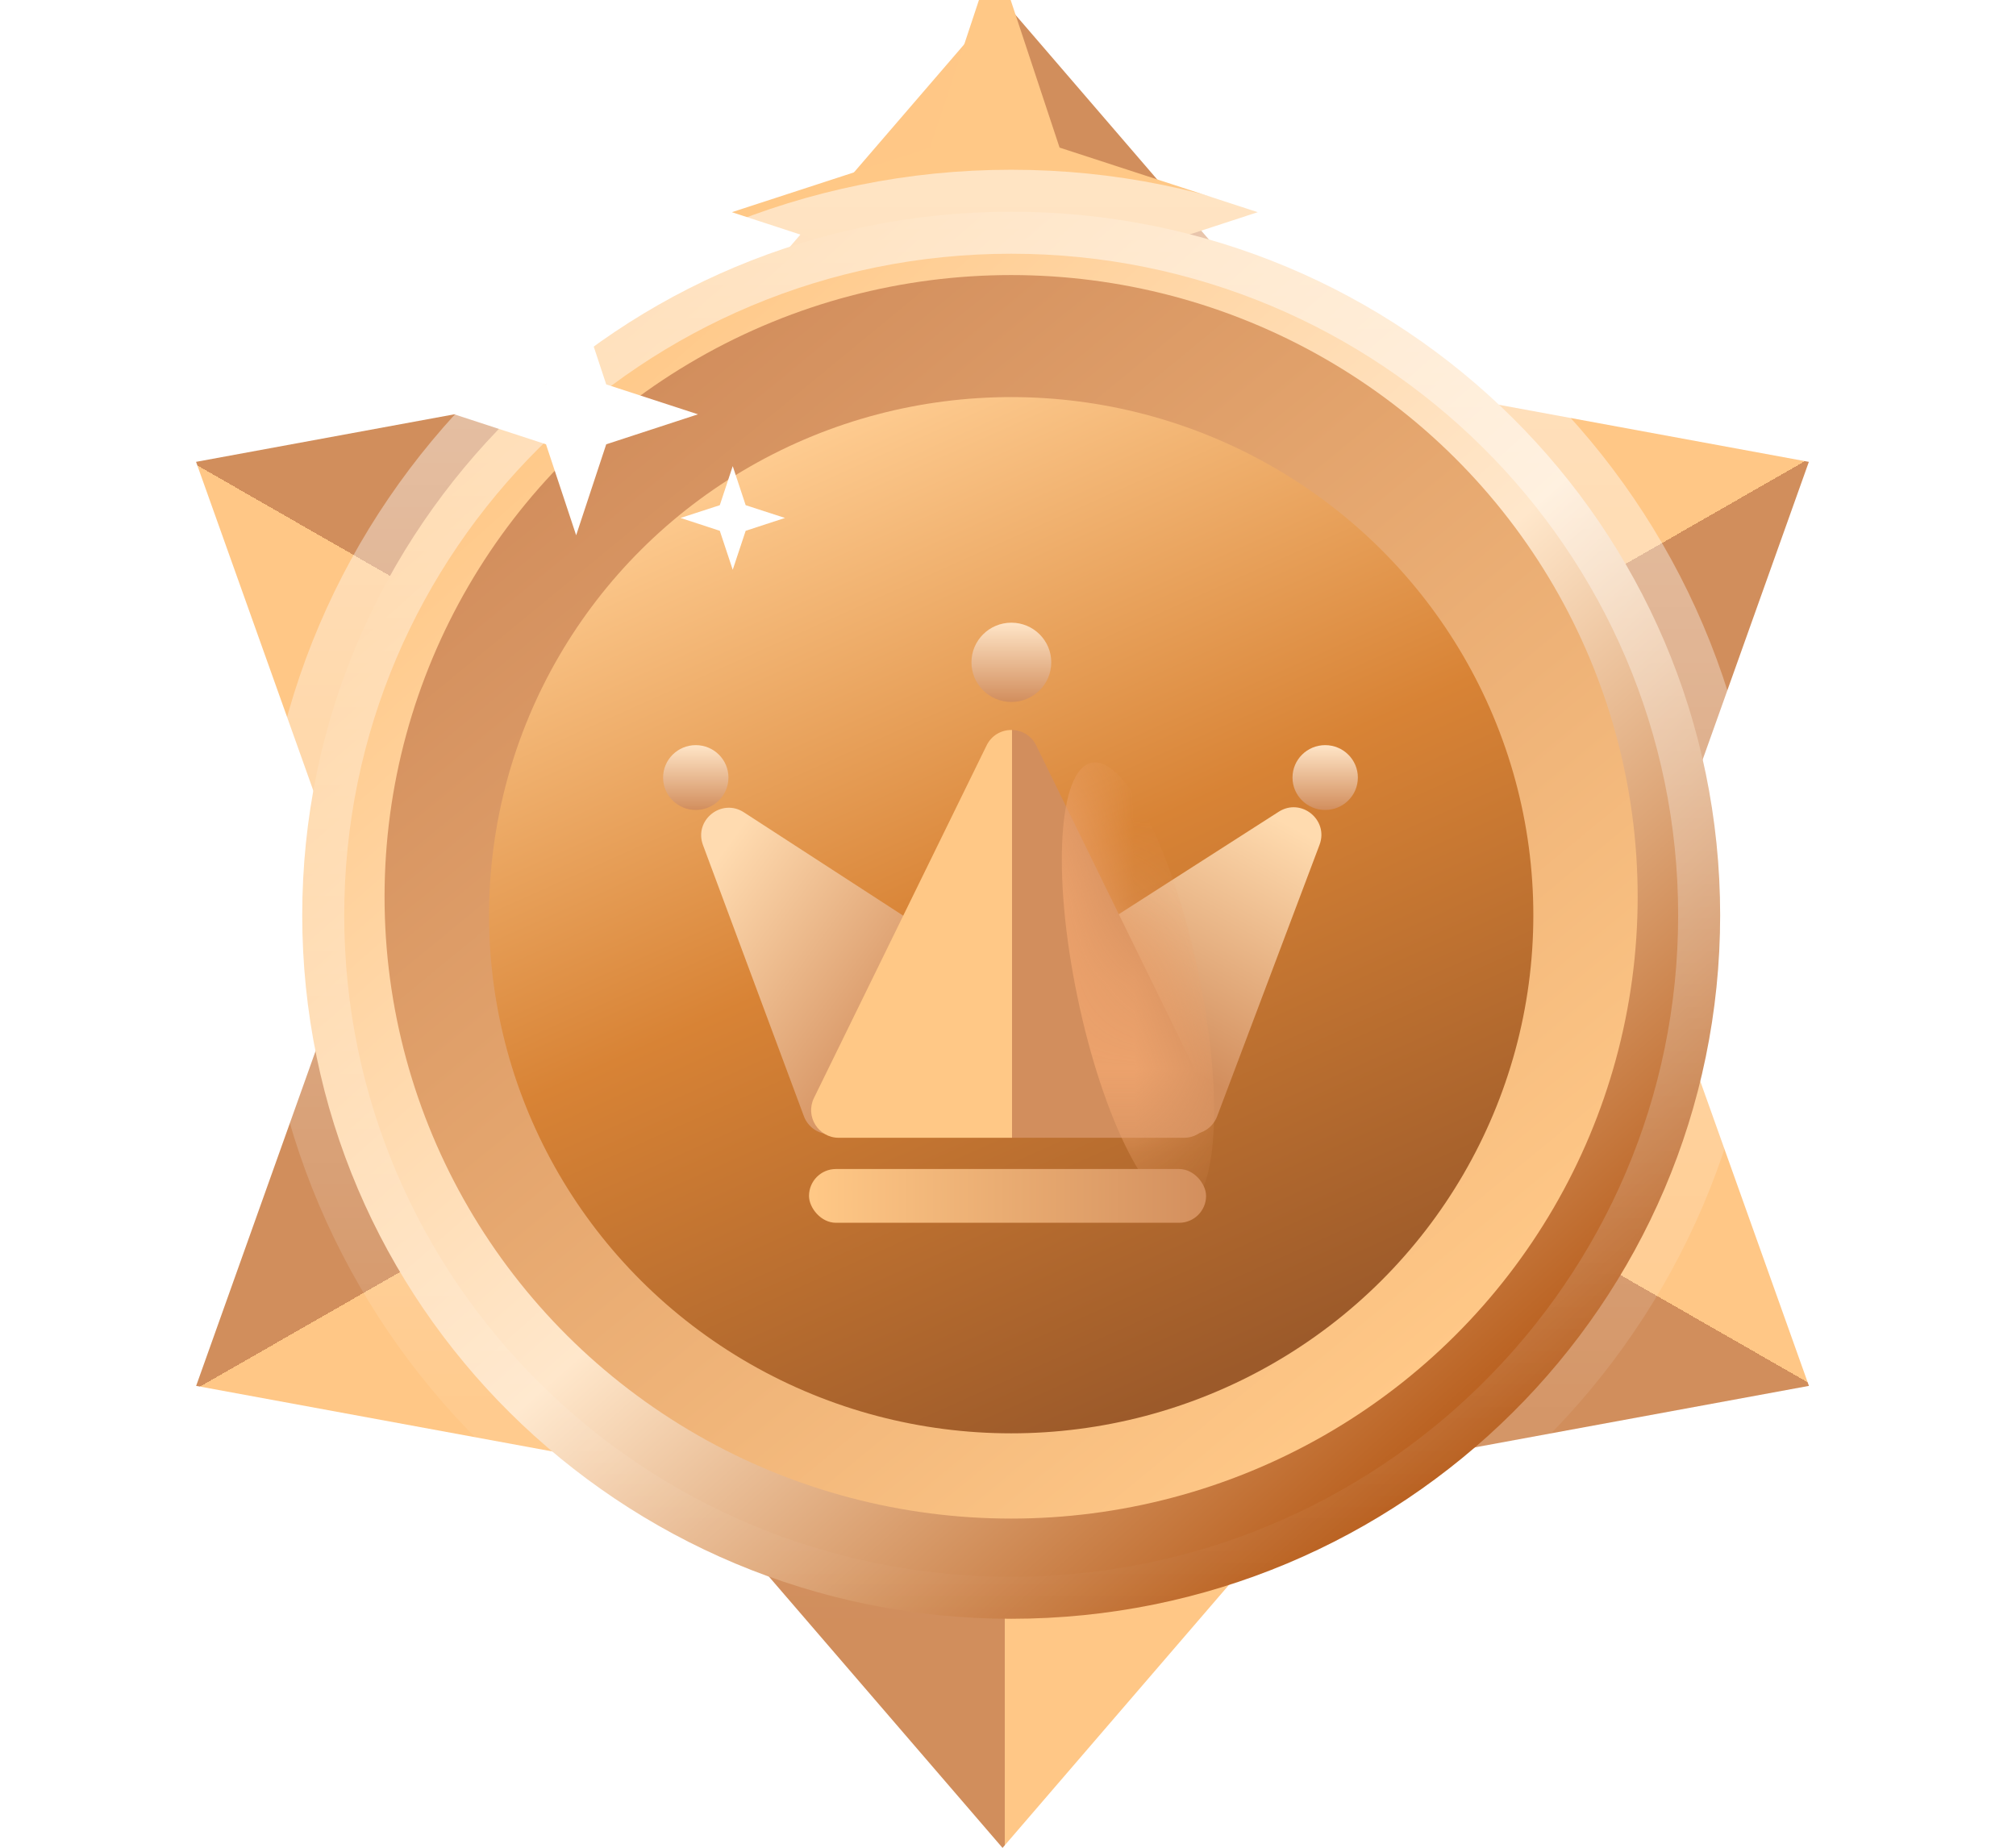 <svg width="24" height="22" viewBox="0 0 24 22" fill="none" xmlns="http://www.w3.org/2000/svg">
<path d="M11.935 -0.002L15.254 3.854H8.615L11.935 -0.002Z" fill="url(#paint0_linear_1602_25598)"/>
<path d="M11.935 22.002L8.615 18.146L15.254 18.146L11.935 22.002Z" fill="url(#paint1_linear_1602_25598)"/>
<g filter="url(#filter0_f_1602_25598)">
<path d="M11.843 0.985L12.228 2.146L13.397 2.527L12.228 2.909L11.843 4.07L11.458 2.909L10.289 2.527L11.458 2.146L11.843 0.985Z" fill="white" fill-opacity="0.62"/>
<path d="M11.843 1.02L12.217 2.149L12.21 2.151L12.224 2.156L13.362 2.527L12.224 2.899L12.222 2.891L12.217 2.906L11.843 4.035L11.469 2.906L11.476 2.903L11.462 2.899L10.324 2.527L11.462 2.156L11.464 2.163L11.469 2.149L11.843 1.02Z" stroke="#FFC886" strokeWidth="0.022"/>
</g>
<path d="M21.535 16.501L16.511 17.426L19.83 11.72L21.535 16.501Z" fill="url(#paint2_linear_1602_25598)"/>
<path d="M2.334 5.499L7.359 4.574L4.039 10.28L2.334 5.499Z" fill="url(#paint3_linear_1602_25598)"/>
<path d="M21.534 5.499L19.829 10.28L16.51 4.574L21.534 5.499Z" fill="url(#paint4_linear_1602_25598)"/>
<path d="M2.335 16.501L4.04 11.72L7.36 17.426L2.335 16.501Z" fill="url(#paint5_linear_1602_25598)"/>
<path d="M20.478 10.897C20.478 15.523 16.699 19.274 12.038 19.274C7.376 19.274 3.598 15.523 3.598 10.897C3.598 6.271 7.376 2.521 12.038 2.521C16.699 2.521 20.478 6.271 20.478 10.897Z" fill="url(#paint6_linear_1602_25598)" stroke="url(#paint7_linear_1602_25598)" strokeWidth="0.11"/>
<g filter="url(#filter1_i_1602_25598)">
<ellipse cx="12.037" cy="10.897" rx="7.459" ry="7.403" fill="url(#paint8_linear_1602_25598)"/>
</g>
<g filter="url(#filter2_ii_1602_25598)">
<ellipse cx="12.038" cy="10.897" rx="6.216" ry="6.169" fill="url(#paint9_linear_1602_25598)"/>
</g>
<g filter="url(#filter3_d_1602_25598)">
<path d="M8.369 9.843C8.258 9.546 8.59 9.28 8.856 9.453L13.83 12.68C14.105 12.859 13.978 13.285 13.651 13.285H9.878C9.741 13.285 9.618 13.2 9.57 13.071L8.369 9.843Z" fill="url(#paint10_linear_1602_25598)"/>
<path d="M15.709 9.839C15.82 9.543 15.49 9.275 15.223 9.446L10.177 12.679C9.901 12.857 10.026 13.285 10.355 13.285H14.182C14.319 13.285 14.441 13.201 14.49 13.072L15.709 9.839Z" fill="url(#paint11_linear_1602_25598)"/>
<path d="M11.745 8.657C11.865 8.411 12.215 8.411 12.336 8.657L14.39 12.854C14.497 13.073 14.338 13.328 14.095 13.328H9.985C9.742 13.328 9.583 13.073 9.69 12.854L11.745 8.657Z" fill="url(#paint12_linear_1602_25598)"/>
<mask id="mask0_1602_25598" style="mask-type:alpha" maskUnits="userSpaceOnUse" x="9" y="8" width="6" height="6">
<path d="M11.745 8.657C11.865 8.411 12.215 8.411 12.336 8.657L14.39 12.854C14.497 13.073 14.338 13.328 14.095 13.328H9.985C9.742 13.328 9.583 13.073 9.69 12.854L11.745 8.657Z" fill="url(#paint13_linear_1602_25598)"/>
</mask>
<g mask="url(#mask0_1602_25598)">
<g filter="url(#filter4_f_1602_25598)">
<ellipse cx="2.704" cy="0.734" rx="2.704" ry="0.734" transform="matrix(0.204 0.979 -0.98 0.201 13.715 8.715)" fill="#ECA26C"/>
</g>
</g>
<ellipse cx="12.04" cy="7.667" rx="0.475" ry="0.472" fill="url(#paint14_linear_1602_25598)"/>
<ellipse cx="8.283" cy="9.039" rx="0.389" ry="0.386" fill="url(#paint15_linear_1602_25598)"/>
<ellipse cx="15.776" cy="9.039" rx="0.389" ry="0.386" fill="url(#paint16_linear_1602_25598)"/>
<rect x="9.631" y="13.7" width="4.727" height="0.64" rx="0.32" fill="url(#paint17_linear_1602_25598)"/>
</g>
<path d="M8.723 5.55L8.877 6.015L9.345 6.167L8.877 6.32L8.723 6.784L8.569 6.32L8.102 6.167L8.569 6.015L8.723 5.55Z" fill="white"/>
<path d="M6.859 3.494L7.217 4.577L8.309 4.933L7.217 5.29L6.859 6.373L6.5 5.29L5.408 4.933L6.5 4.577L6.859 3.494Z" fill="white"/>
<defs>
<filter id="filter0_f_1602_25598" x="9.741" y="0.437" width="4.204" height="4.181" filterUnits="userSpaceOnUse" color-interpolation-filters="sRGB">
<feFlood flood-opacity="0" result="BackgroundImageFix"/>
<feBlend mode="normal" in="SourceGraphic" in2="BackgroundImageFix" result="shape"/>
<feGaussianBlur stdDeviation="0.274" result="effect1_foregroundBlur_1602_25598"/>
</filter>
<filter id="filter1_i_1602_25598" x="4.578" y="3.275" width="14.918" height="15.026" filterUnits="userSpaceOnUse" color-interpolation-filters="sRGB">
<feFlood flood-opacity="0" result="BackgroundImageFix"/>
<feBlend mode="normal" in="SourceGraphic" in2="BackgroundImageFix" result="shape"/>
<feColorMatrix in="SourceAlpha" type="matrix" values="0 0 0 0 0 0 0 0 0 0 0 0 0 0 0 0 0 0 127 0" result="hardAlpha"/>
<feOffset dy="-0.219"/>
<feGaussianBlur stdDeviation="0.219"/>
<feComposite in2="hardAlpha" operator="arithmetic" k2="-1" k3="1"/>
<feColorMatrix type="matrix" values="0 0 0 0 0 0 0 0 0 0.173 0 0 0 0 0.617 0 0 0 0.15 0"/>
<feBlend mode="normal" in2="shape" result="effect1_innerShadow_1602_25598"/>
</filter>
<filter id="filter2_ii_1602_25598" x="5.822" y="4.508" width="12.432" height="12.777" filterUnits="userSpaceOnUse" color-interpolation-filters="sRGB">
<feFlood flood-opacity="0" result="BackgroundImageFix"/>
<feBlend mode="normal" in="SourceGraphic" in2="BackgroundImageFix" result="shape"/>
<feColorMatrix in="SourceAlpha" type="matrix" values="0 0 0 0 0 0 0 0 0 0 0 0 0 0 0 0 0 0 127 0" result="hardAlpha"/>
<feOffset dy="0.219"/>
<feGaussianBlur stdDeviation="0.548"/>
<feComposite in2="hardAlpha" operator="arithmetic" k2="-1" k3="1"/>
<feColorMatrix type="matrix" values="0 0 0 0 0.487 0 0 0 0 0.175 0 0 0 0 0 0 0 0 1 0"/>
<feBlend mode="normal" in2="shape" result="effect1_innerShadow_1602_25598"/>
<feColorMatrix in="SourceAlpha" type="matrix" values="0 0 0 0 0 0 0 0 0 0 0 0 0 0 0 0 0 0 127 0" result="hardAlpha"/>
<feOffset dy="-0.219"/>
<feGaussianBlur stdDeviation="0.548"/>
<feComposite in2="hardAlpha" operator="arithmetic" k2="-1" k3="1"/>
<feColorMatrix type="matrix" values="0 0 0 0 1 0 0 0 0 0.716 0 0 0 0 0.454 0 0 0 1 0"/>
<feBlend mode="normal" in2="effect1_innerShadow_1602_25598" result="effect2_innerShadow_1602_25598"/>
</filter>
<filter id="filter3_d_1602_25598" x="7.456" y="6.976" width="9.147" height="8.022" filterUnits="userSpaceOnUse" color-interpolation-filters="sRGB">
<feFlood flood-opacity="0" result="BackgroundImageFix"/>
<feColorMatrix in="SourceAlpha" type="matrix" values="0 0 0 0 0 0 0 0 0 0 0 0 0 0 0 0 0 0 127 0" result="hardAlpha"/>
<feOffset dy="0.219"/>
<feGaussianBlur stdDeviation="0.219"/>
<feComposite in2="hardAlpha" operator="out"/>
<feColorMatrix type="matrix" values="0 0 0 0 0.6 0 0 0 0 0.362 0 0 0 0 0.19 0 0 0 1 0"/>
<feBlend mode="normal" in2="BackgroundImageFix" result="effect1_dropShadow_1602_25598"/>
<feBlend mode="normal" in="SourceGraphic" in2="effect1_dropShadow_1602_25598" result="shape"/>
</filter>
<filter id="filter4_f_1602_25598" x="11.985" y="8.201" width="3.129" height="6.619" filterUnits="userSpaceOnUse" color-interpolation-filters="sRGB">
<feFlood flood-opacity="0" result="BackgroundImageFix"/>
<feBlend mode="normal" in="SourceGraphic" in2="BackgroundImageFix" result="shape"/>
<feGaussianBlur stdDeviation="0.329" result="effect1_foregroundBlur_1602_25598"/>
</filter>
<linearGradient id="paint0_linear_1602_25598" x1="10.555" y1="1.54" x2="13.315" y2="1.54" gradientUnits="userSpaceOnUse">
<stop offset="0.489" stop-color="#FFC786"/>
<stop offset="0.489" stop-color="#D1E5EE"/>
<stop offset="0.489" stop-color="#D18E5C"/>
</linearGradient>
<linearGradient id="paint1_linear_1602_25598" x1="13.315" y1="20.46" x2="10.555" y2="20.46" gradientUnits="userSpaceOnUse">
<stop offset="0.489" stop-color="#FFC786"/>
<stop offset="0.489" stop-color="#D1E5EE"/>
<stop offset="0.489" stop-color="#D18E5C"/>
</linearGradient>
<linearGradient id="paint2_linear_1602_25598" x1="20.879" y1="14.544" x2="19.514" y2="16.925" gradientUnits="userSpaceOnUse">
<stop offset="0.489" stop-color="#FFC786"/>
<stop offset="0.489" stop-color="#D1E5EE"/>
<stop offset="0.489" stop-color="#D18E5C"/>
</linearGradient>
<linearGradient id="paint3_linear_1602_25598" x1="2.99" y1="7.456" x2="4.355" y2="5.075" gradientUnits="userSpaceOnUse">
<stop offset="0.489" stop-color="#FFC786"/>
<stop offset="0.489" stop-color="#D1E5EE"/>
<stop offset="0.489" stop-color="#D18E5C"/>
</linearGradient>
<linearGradient id="paint4_linear_1602_25598" x1="19.498" y1="5.084" x2="20.863" y2="7.465" gradientUnits="userSpaceOnUse">
<stop offset="0.489" stop-color="#FFC786"/>
<stop offset="0.489" stop-color="#D1E5EE"/>
<stop offset="0.489" stop-color="#D18E5C"/>
</linearGradient>
<linearGradient id="paint5_linear_1602_25598" x1="4.371" y1="16.916" x2="3.007" y2="14.535" gradientUnits="userSpaceOnUse">
<stop offset="0.489" stop-color="#FFC786"/>
<stop offset="0.489" stop-color="#D1E5EE"/>
<stop offset="0.489" stop-color="#D18E5C"/>
</linearGradient>
<linearGradient id="paint6_linear_1602_25598" x1="6.592" y1="4.628" x2="17.825" y2="17.25" gradientUnits="userSpaceOnUse">
<stop stop-color="#FFC887"/>
<stop offset="0.521" stop-color="#FFE7CB"/>
<stop offset="1" stop-color="#B45612"/>
</linearGradient>
<linearGradient id="paint7_linear_1602_25598" x1="12.038" y1="2.466" x2="12.038" y2="19.329" gradientUnits="userSpaceOnUse">
<stop stop-color="white" stop-opacity="0.5"/>
<stop offset="1" stop-color="white" stop-opacity="0"/>
</linearGradient>
<linearGradient id="paint8_linear_1602_25598" x1="7.272" y1="5.242" x2="16.718" y2="16.725" gradientUnits="userSpaceOnUse">
<stop stop-color="#D28E5D"/>
<stop offset="1" stop-color="#FFC887"/>
</linearGradient>
<linearGradient id="paint9_linear_1602_25598" x1="7.925" y1="5.816" x2="12.98" y2="17.095" gradientUnits="userSpaceOnUse">
<stop stop-color="#FFCD92"/>
<stop offset="0.484" stop-color="#D88335"/>
<stop offset="1" stop-color="#9C5A2A"/>
</linearGradient>
<linearGradient id="paint10_linear_1602_25598" x1="8.43" y1="10.155" x2="10.94" y2="11.994" gradientUnits="userSpaceOnUse">
<stop stop-color="#FFDBB0"/>
<stop offset="1" stop-color="#D4905F"/>
</linearGradient>
<linearGradient id="paint11_linear_1602_25598" x1="15.387" y1="9.624" x2="13.876" y2="12.365" gradientUnits="userSpaceOnUse">
<stop stop-color="#FFDBAF"/>
<stop offset="1" stop-color="#D28E5D"/>
</linearGradient>
<linearGradient id="paint12_linear_1602_25598" x1="10.719" y1="10.769" x2="13.399" y2="10.769" gradientUnits="userSpaceOnUse">
<stop offset="0.497" stop-color="#FFC886"/>
<stop offset="0.497" stop-color="#D28E5D"/>
</linearGradient>
<linearGradient id="paint13_linear_1602_25598" x1="10.719" y1="10.769" x2="13.399" y2="10.769" gradientUnits="userSpaceOnUse">
<stop offset="0.417" stop-color="#B1B0D8"/>
<stop offset="0.497" stop-color="#FFCC1D"/>
</linearGradient>
<linearGradient id="paint14_linear_1602_25598" x1="12.04" y1="7.195" x2="12.04" y2="8.139" gradientUnits="userSpaceOnUse">
<stop stop-color="#FFE5C7"/>
<stop offset="1" stop-color="#D28E5D"/>
</linearGradient>
<linearGradient id="paint15_linear_1602_25598" x1="8.283" y1="8.653" x2="8.283" y2="9.425" gradientUnits="userSpaceOnUse">
<stop stop-color="#FFE5C7"/>
<stop offset="1" stop-color="#D28E5D"/>
</linearGradient>
<linearGradient id="paint16_linear_1602_25598" x1="15.776" y1="8.653" x2="15.776" y2="9.425" gradientUnits="userSpaceOnUse">
<stop stop-color="#FFE5C7"/>
<stop offset="1" stop-color="#D28E5D"/>
</linearGradient>
<linearGradient id="paint17_linear_1602_25598" x1="9.685" y1="14.02" x2="14.412" y2="14.02" gradientUnits="userSpaceOnUse">
<stop stop-color="#FFC886"/>
<stop offset="1" stop-color="#D28E5D"/>
</linearGradient>
</defs>
</svg>
